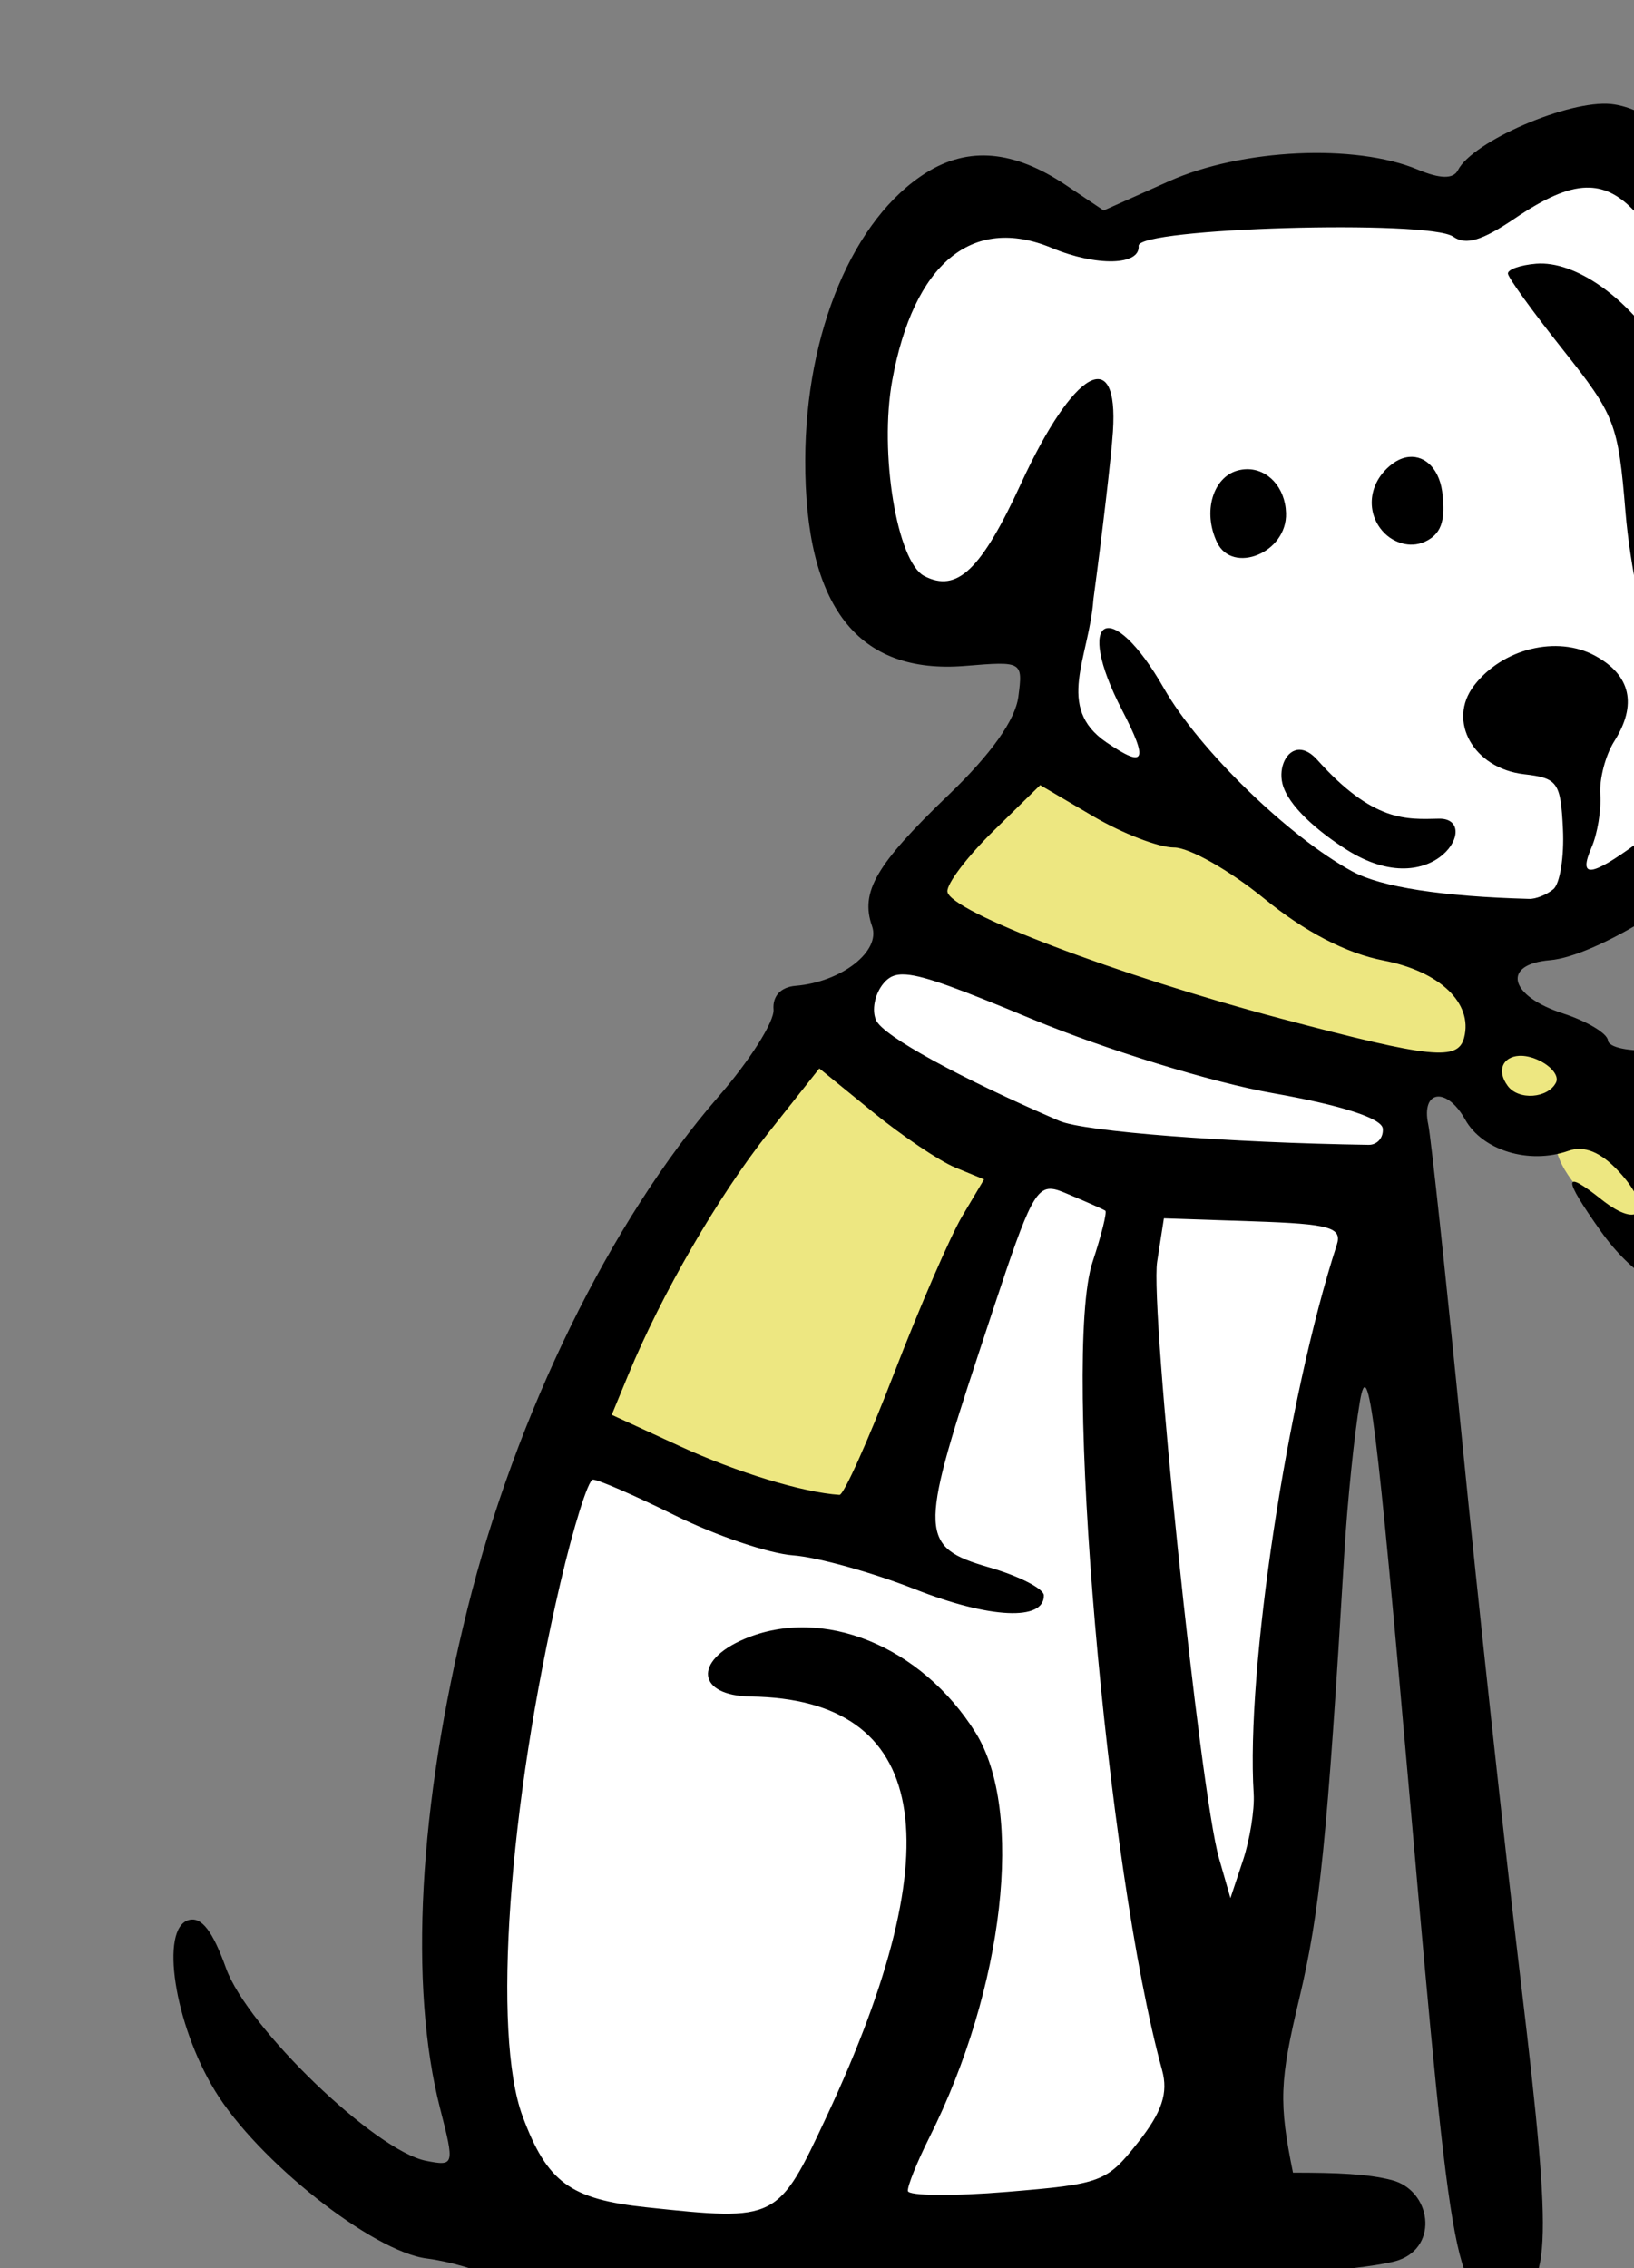 <svg width="111.773mm" height="155.112mm" viewBox="0 0 111.773 155.112" xmlns="http://www.w3.org/2000/svg">
    <rect x="0" y="0" width="111.773" height="155.112" fill="#808080" stroke="none"/>
    <path d="m 28682.327,17164.064 c -23.395,-2.236 -43.166,-24.874 -36.023,-62.604 7.142,-37.73 31.882,-51.611 42.027,-47.511 10.144,4.099 25.391,9.396 25.391,9.396 0,0 40.755,-10.142 58.974,-10.328 18.218,-0.186 33.953,4.285 33.953,4.285 0,0 25.775,-22.544 41.82,-15.278 16.045,7.267 27.121,36.426 30.537,49.561 3.416,13.136 -12.422,21.148 -17.287,19.471 -4.865,-1.677 -9.316,13.508 -1.76,38.475 7.557,24.967 22.981,67.727 -4.14,81.515 -27.121,13.788 -51.24,15.558 -51.24,15.558 -2.862,11.92 -6.142,29.613 -8.696,33.258 0,0 -8.339,-0.754 -6.103,14.435 2.236,15.19 -20.811,72.856 -26.194,130.242 -5.382,57.387 2.485,150.827 -68.423,163.031 -70.908,12.204 -144.197,24.501 -147.199,-54.872 -3.002,-79.372 27.121,-188.369 58.797,-226.938 31.675,-38.568 57.658,-63.721 57.658,-63.721 0,0 -3.934,-4.472 2.795,-14.999 6.728,-10.527 27.224,-31.395 27.224,-31.395 l 6.004,-33.072 z" fill="#fff" paint-order="markers stroke fill" transform="translate(-157.259,-41.409) matrix(0.265,0,0,0.265,-7376.382,-4464.395)"/>
    <path d="M28571.279 17373.112l83.622 28.322 39.826-100.272-57.072-33.442zM28662.013 17236.199c.83-2.027 37.396-40.216 37.396-40.216l45.16 22.081 72.431 45.961 26.955 13.882 38.778 6.054-29.295 10.806 4.968 32.327c0 0-28.382-15.888-28.151-30.296.231-14.408-4.79 3.937-15.161-3.903-10.372-7.841-19.211-13.033-19.211-13.033 0 0-102.578-22.382-133.87-43.663z" fill="#ede781" paint-order="markers stroke fill" transform="translate(-157.259,-41.409) matrix(0.265,0,0,0.265,-7376.382,-4464.395)"/>
    <path d="m 32567.416,19481.375 c -10.879,-1.124 -35.74,9.606 -39.539,17.064 -1.182,2.321 -4.581,2.267 -10.387,-0.162 -16.112,-6.739 -45.461,-5.367 -64.178,3.002 l -16.884,7.549 -9.762,-6.547 c -13.414,-8.995 -25.129,-10.029 -36.059,-3.183 -18.791,11.771 -31.112,41.03 -31.211,74.107 -0.116,37.897 13.542,55.445 41.358,53.149 14.741,-1.219 14.851,-1.153 13.652,7.974 -0.79,6.009 -7.033,14.79 -18.002,25.315 -18.769,18.013 -22.866,25.047 -19.754,33.9 2.279,6.479 -7.907,14.398 -19.775,15.379 -3.792,0.313 -5.948,2.641 -5.662,6.111 0.256,3.083 -6.151,13.205 -14.236,22.49 -27.738,31.865 -52.31,82.007 -64.782,132.196 -12.603,50.727 -15.152,97.325 -7.05,128.896 3.762,14.666 3.687,14.942 -3.622,13.514 -13.125,-2.566 -46.15,-34.363 -51.652,-49.731 -3.442,-9.618 -6.354,-13.355 -9.658,-12.396 -7.474,2.166 -3.673,26.799 6.795,44.012 10.977,18.054 40.722,41.592 54.756,43.328 5.718,0.709 13.836,3.089 18.039,5.291 6.145,3.219 43.375,9.822 52.455,9.305 5.188,0.33 5.112,17.613 31.838,15.412 15.143,-1.247 34.489,1.029 52.408,-0.217 23.558,-1.946 29.641,-5.421 28.767,-16.43 -0.159,-2.007 0.726,-4.332 2.331,-6.623 4.816,-0.291 10.154,-0.633 15.964,-1.031 l 0.08,1.002 c 1.073,12.997 7.421,19.745 16.25,17.277 6.692,-1.872 9.657,-8.34 9.237,-20.279 11.018,-1.02 20.147,-2.148 23.414,-3.279 10.486,-3.63 8.376,-18.038 -1.738,-20.663 -6.253,-1.622 -14.14,-1.917 -25.51,-1.923 -3.689,-18.101 -3.441,-23.673 1.584,-44.758 5.368,-22.529 7.261,-41.221 11.681,-115.326 0.78,-13.09 2.582,-30.597 4.004,-38.903 2.177,-12.709 4.242,3.797 13.039,104.158 10.854,123.815 11.686,128.151 24.385,127.102 11.963,-0.986 12.507,-11.411 4.209,-80.769 -4.326,-36.17 -11.21,-99.59 -15.297,-140.934 -4.085,-41.345 -7.991,-77.815 -8.687,-81.045 -1.913,-8.926 4.745,-9.832 9.519,-1.295 4.469,7.992 16.518,11.65 26.635,8.092 4.106,-1.444 8.337,0.27 12.975,5.26 9.175,9.87 5.803,15.417 -4.428,7.281 -9.974,-7.93 -10.031,-5.757 -0.213,8.127 7.894,11.165 18.132,17.513 22.746,14.107 2.949,-2.177 0.03,-28.797 -3.955,-36.088 -2.029,-3.709 0.516,-4.777 14.027,-5.894 14.415,-1.191 16.445,-2.159 15.991,-7.637 -0.607,-7.333 -16.437,-12.395 -34.869,-11.15 -6.476,0.437 -11.897,-0.69 -12.047,-2.502 -0.15,-1.813 -5.384,-4.954 -11.629,-6.977 -13.891,-4.502 -15.879,-12.694 -3.334,-13.73 11.749,-0.971 38.646,-17.561 45.65,-28.16 10.346,-15.651 11.822,-31.811 4.527,-49.645 -3.552,-8.691 -7.81,-24.46 -9.46,-35.041 l -2.997,-19.236 10.774,0.847 c 14.639,1.151 19.868,-4.743 18.391,-20.722 -2.593,-28.076 -31.383,-66.93 -51.102,-68.971 z m -6.363,21.557 v 0 c 8.527,-0.185 14.972,6.993 23.551,23.046 11.605,21.717 12.824,26.292 7.675,28.772 -3.21,1.545 -6.846,-1.339 -11.834,-9.402 -8.685,-14.033 -22.312,-23.61 -32.404,-22.78 -4.08,0.337 -7.348,1.494 -7.258,2.569 0.09,1.077 6.506,9.944 14.26,19.707 13.4,16.873 14.197,18.946 16.094,41.916 1.097,13.29 4.851,31.503 8.342,40.474 8.571,22.026 6.896,35.922 -5.411,44.895 -12.026,8.771 -15.167,9.049 -11.693,1.035 1.513,-3.485 2.522,-9.607 2.244,-13.607 -0.275,-3.998 1.346,-10.181 3.602,-13.739 5.989,-9.444 4.278,-17.073 -4.955,-22.086 -9.813,-5.332 -23.927,-1.847 -31.243,7.715 -6.994,9.141 -0.102,21.354 12.899,22.856 8.704,1.003 9.468,2.069 10.057,14.095 0.353,7.156 -0.763,14.17 -2.477,15.588 -1.716,1.418 -4.543,2.584 -6.285,2.494 -22.323,-0.594 -38.191,-3.056 -45.59,-7.076 -16.448,-8.935 -39.582,-31.413 -48.647,-47.269 -13.677,-23.927 -23.466,-18.817 -10.794,5.633 6.876,13.264 5.962,15.132 -4.063,8.302 -13.271,-9.047 -4.427,-21.788 -3.34,-36.908 2.349,-17.446 4.618,-36.911 5.037,-43.256 1.503,-22.656 -10.148,-16.081 -23.72,13.389 -10.263,22.288 -16.504,28.253 -24.969,23.867 -7.067,-3.662 -11.684,-31.819 -8.277,-50.478 5.511,-30.181 20.641,-42.745 41.177,-34.188 11.58,4.822 22.848,4.555 22.428,-0.535 -0.382,-4.63 74.845,-6.822 81.215,-2.367 3.241,2.269 7.37,1.047 15.873,-4.701 7.525,-5.087 13.39,-7.851 18.506,-7.963 z m -45.809,69.507 c -1.434,0.137 -2.921,0.731 -4.355,1.823 -6.769,5.154 -6.817,13.78 -1.256,18.492 1.586,1.323 5.52,3.507 9.814,1.512 4.873,-2.263 4.914,-6.655 4.494,-11.782 -0.557,-6.747 -4.393,-10.455 -8.697,-10.045 z m -41.851,3.161 c -0.778,0.01 -1.574,0.12 -2.381,0.338 -6.317,1.704 -9.13,10.623 -5.295,18.585 3.983,8.269 18.105,2.692 17.787,-7.599 -0.205,-6.612 -4.672,-11.397 -10.111,-11.324 z m 13.64,72.4 c -3.377,-0.06 -5.489,4.512 -4.465,8.705 1.423,5.836 9.393,12.508 16.477,17.016 22.987,14.631 35.31,-8.18 23.908,-7.93 -8.391,0.181 -16.947,0.959 -31.484,-15.297 -1.598,-1.74 -3.114,-2.471 -4.436,-2.494 z m -66.986,9.119 13.73,8.074 c 7.551,4.44 16.91,8.024 20.797,8.024 3.888,-0.03 14.34,5.884 23.229,13.138 10.566,8.625 21.247,14.175 30.853,16.028 14.529,2.802 23.098,10.978 20.828,19.869 -1.558,6.101 -8.34,5.41 -47.021,-4.803 -42.311,-11.168 -85.916,-27.759 -86.371,-32.861 -0.179,-2.013 5.136,-9.015 11.814,-15.563 z m -34.553,48.895 c 4.927,0.38 13.803,3.739 32.44,11.482 19.071,7.924 46.495,16.357 62.164,19.117 17.748,3.125 28.164,6.488 28.388,9.166 0.192,2.326 -1.429,4.172 -3.603,4.172 -36.237,-0.534 -73.482,-3.417 -79.906,-6.189 -25.883,-11.167 -45.282,-21.8 -47.258,-25.903 -1.242,-2.579 -0.38,-6.905 1.916,-9.613 1.367,-1.615 2.903,-2.46 5.859,-2.232 z m 158.19,20.966 c 1.353,-0.07 2.941,0.224 4.66,0.969 3.54,1.534 5.717,4.198 4.847,5.92 -2.096,4.117 -9.675,4.646 -12.461,0.875 -3.042,-4.122 -1.105,-7.56 2.954,-7.764 z m -180.647,3.252 13.803,11.243 c 7.591,6.186 17.159,12.626 21.262,14.318 l 7.457,3.074 -5.606,9.426 c -3.082,5.186 -11.04,23.533 -17.685,40.771 -6.644,17.238 -12.958,31.307 -14.03,31.217 -9.404,-0.597 -26.592,-5.836 -41.195,-12.558 l -17.596,-8.1 4.276,-10.346 c 8.632,-20.894 23.197,-46.053 36.088,-62.338 z m 218.91,6.123 c 4.21,0.121 8.948,0.957 10.955,2.418 0.771,0.56 -3.068,1.386 -8.531,1.84 -5.462,0.452 -10.053,-0.618 -10.195,-2.375 -0.116,-1.407 3.562,-2.003 7.771,-1.883 z m -159.416,24.944 c 1.522,-0.05 3.277,0.778 5.672,1.785 4.277,1.799 8.173,3.535 8.656,3.865 0.483,0.326 -1.006,6.296 -3.31,13.266 -7.826,23.664 3.611,156.427 17.961,208.502 1.63,5.915 0,10.803 -6.217,18.67 -8.111,10.261 -9.368,10.736 -33.824,12.756 -13.97,1.155 -25.484,1.041 -25.584,-0.252 -0.1,-1.296 2.395,-7.493 5.547,-13.774 19.342,-38.551 24.564,-84.325 11.92,-104.506 -14.036,-22.405 -39.466,-32.71 -59.623,-24.16 -13.323,5.65 -12.333,14.663 1.632,14.867 45.854,0.658 52.569,37.741 19.606,108.26 -12.653,27.067 -12.804,27.142 -46.61,23.545 -19.66,-2.092 -25.603,-6.471 -31.935,-23.531 -7.844,-21.132 -3.671,-79.996 9.748,-137.496 3.409,-14.61 7.189,-26.646 8.402,-26.746 1.212,-0.1 10.782,4.066 21.266,9.254 10.484,5.189 24.181,9.818 30.441,10.281 6.26,0.467 20.423,4.405 31.477,8.752 19.272,7.581 33.367,8.247 33.234,1.57 -0.03,-1.734 -6.399,-4.988 -14.14,-7.23 -17.883,-5.177 -18.054,-8.649 -2.696,-55.188 11.349,-34.39 13.813,-42.355 18.377,-42.49 z m 29.448,7.617 23.171,0.777 c 19.744,0.664 22.915,1.569 21.436,6.123 -12.804,39.439 -23.452,109.776 -21.432,141.582 0.258,4.099 -0.982,11.835 -2.761,17.192 l -3.237,9.74 -2.963,-10.305 c -4.891,-17.011 -17.834,-141.855 -15.957,-153.914 z" transform="translate(-157.259,-41.409) matrix(0.265,0,0,0.265,-7376.382,-4464.395) translate(-3722.706,-2451.483)"/>
</svg>
